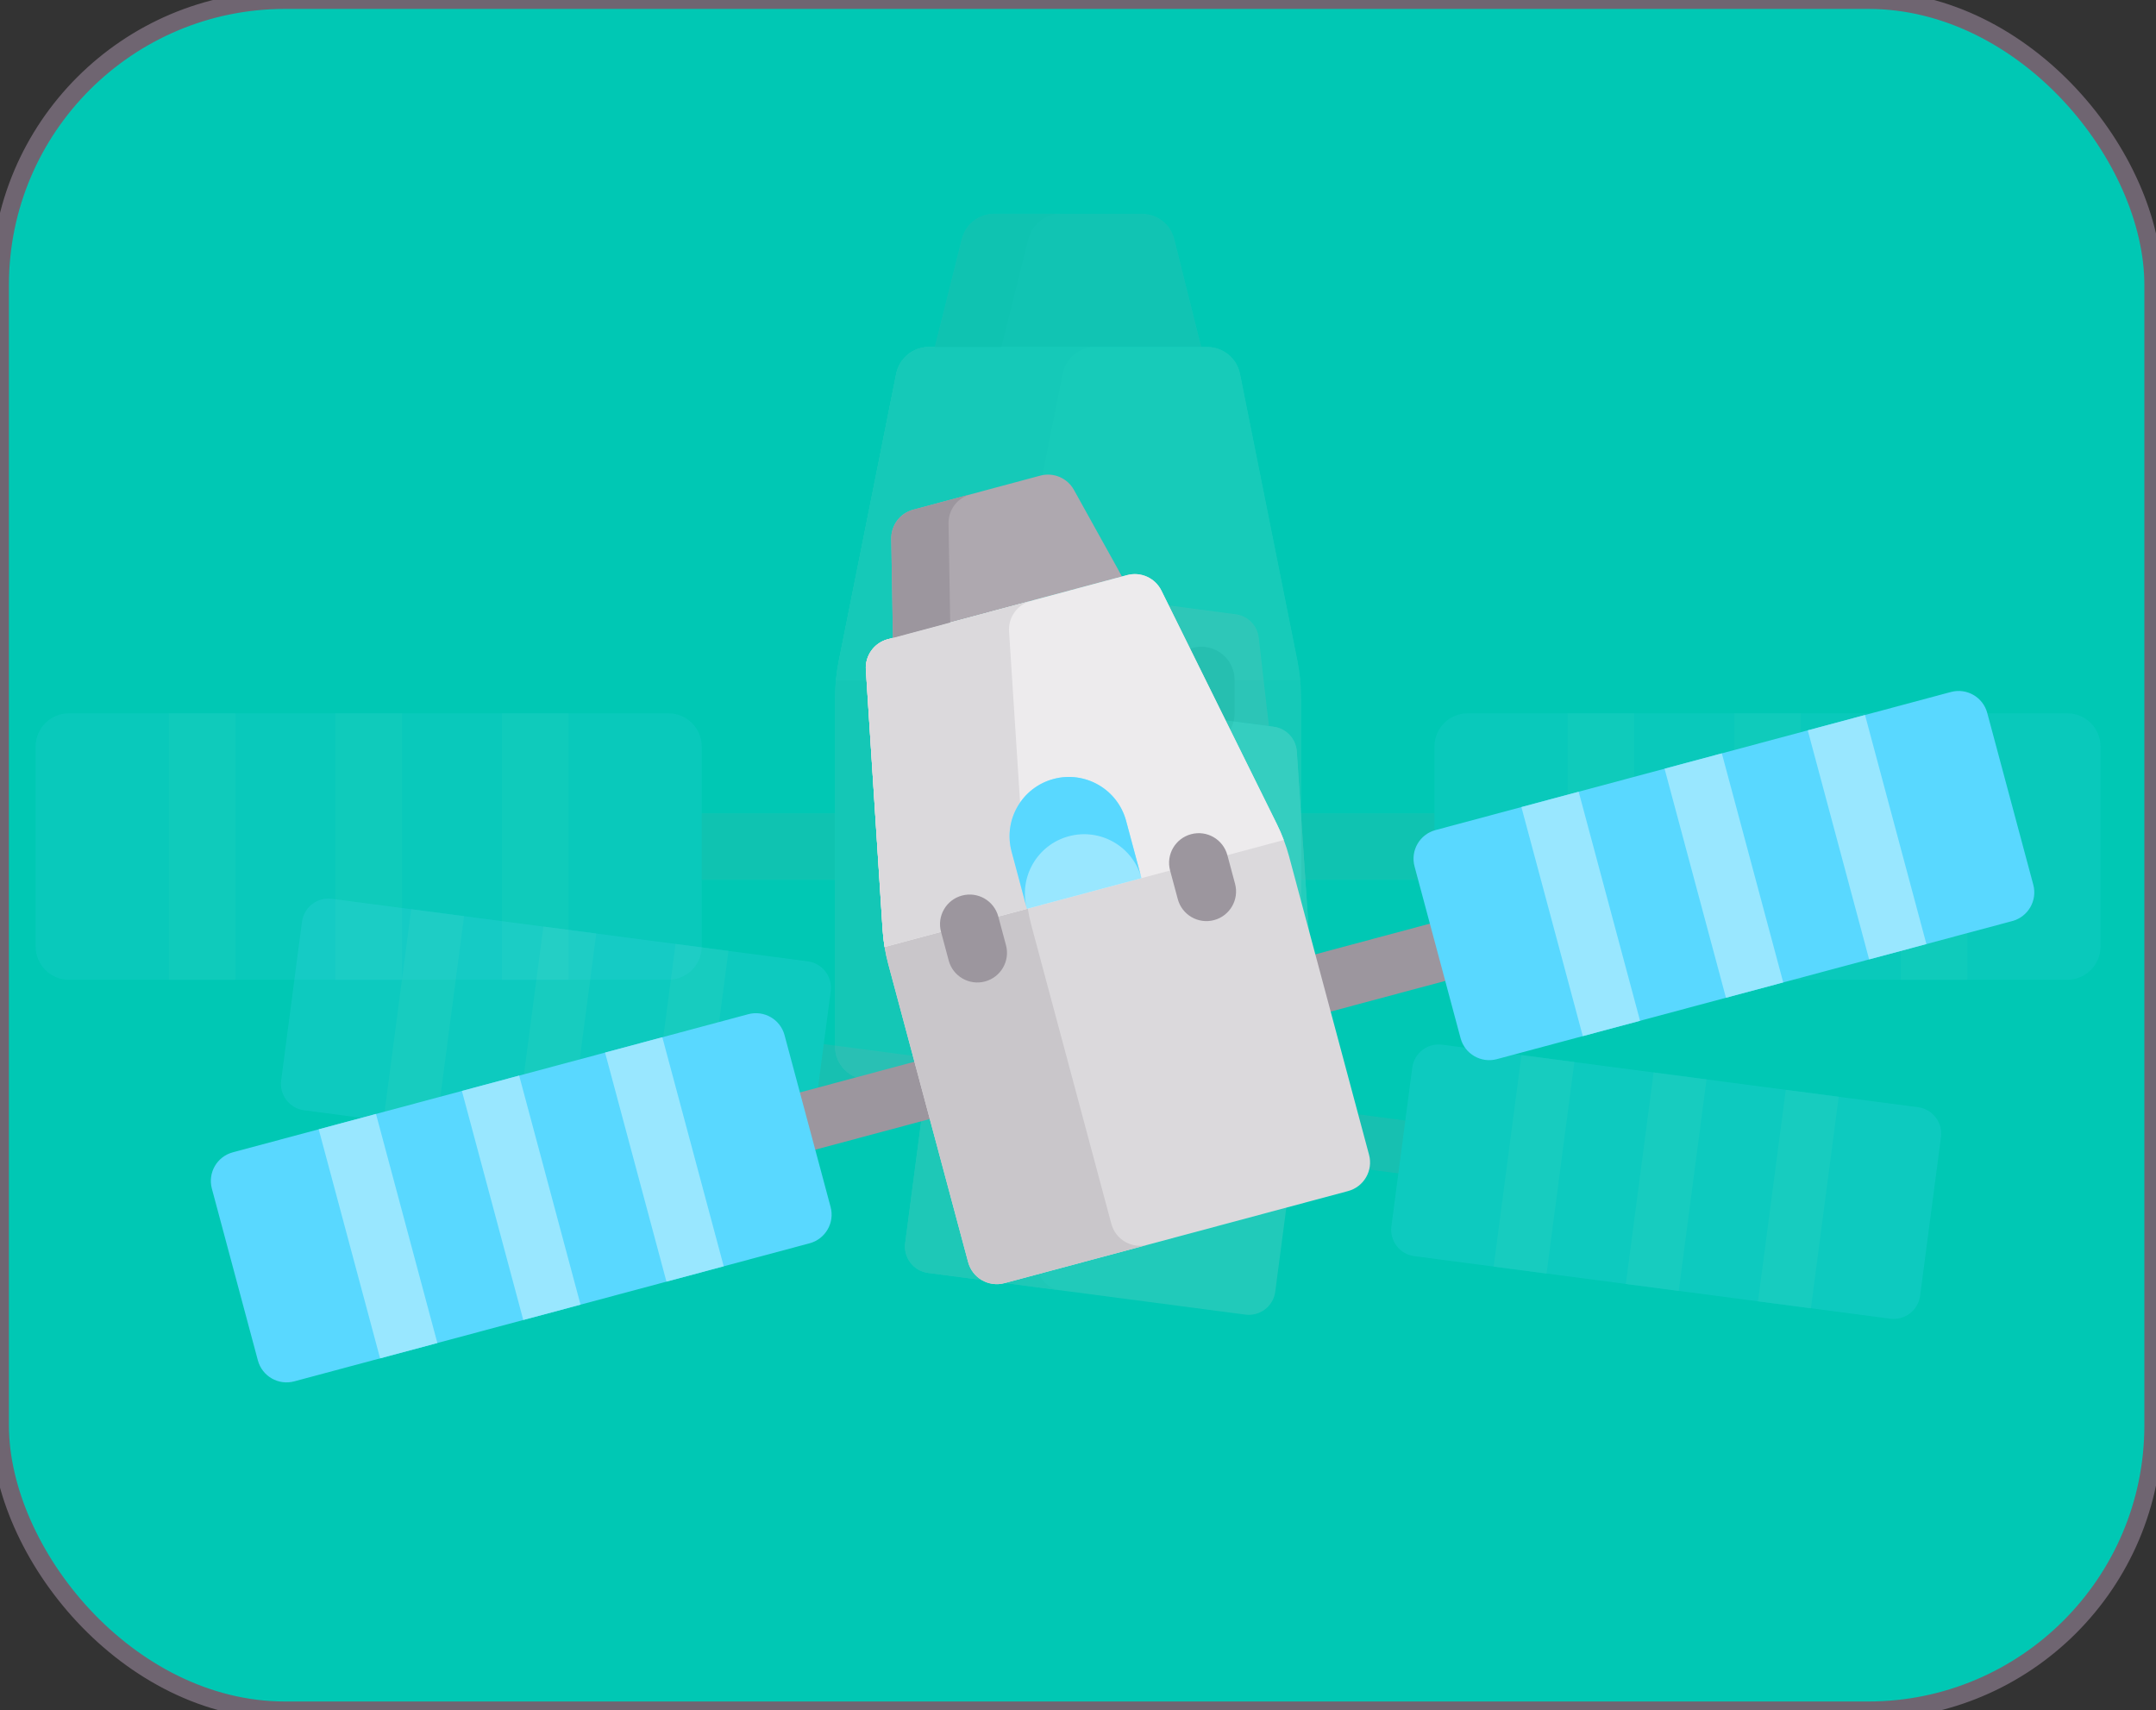 <svg width="121" height="96" viewBox="0 0 121 96" fill="none" xmlns="http://www.w3.org/2000/svg">
<rect x="0" y="0" width="121" height="96" fill="#333333" stroke="none"/>
<rect width="120.847" height="96" rx="16" fill="#00C8B4"/>
<rect width="120.847" height="96" rx="16" stroke="#6F6571"/>
<g opacity="0.15">
<path d="M81.838 63.282L43.265 58.213L42.875 61.18L81.448 66.249L81.838 63.282Z" fill="#9C969E"/>
<path d="M70.643 35.788C70.565 35.106 70.032 34.565 69.351 34.476L62.767 33.61C62.086 33.521 61.432 33.906 61.18 34.545L59.345 39.197L71.214 40.757L70.643 35.788Z" fill="#AEA8AF"/>
<path d="M73.656 55.291L72.779 42.176C72.731 41.464 72.188 40.885 71.481 40.792L59.078 39.162C58.371 39.069 57.696 39.489 57.467 40.164L53.231 52.607C53.041 53.166 52.906 53.744 52.829 54.33L50.801 69.768C50.693 70.587 51.27 71.338 52.089 71.446L69.892 73.785C70.712 73.893 71.463 73.316 71.571 72.497L73.599 57.059C73.676 56.473 73.695 55.881 73.656 55.291Z" fill="#DBD9DC"/>
<path d="M58.218 70.743L60.247 55.305C60.324 54.718 60.459 54.141 60.649 53.582L64.885 41.139C65.114 40.464 65.789 40.044 66.496 40.137L59.078 39.163C58.371 39.07 57.697 39.489 57.467 40.164L53.232 52.607C53.041 53.167 52.906 53.744 52.829 54.33L50.801 69.768C50.693 70.587 51.27 71.339 52.089 71.446L59.507 72.421C58.688 72.313 58.111 71.562 58.218 70.743Z" fill="#C9C6CA"/>
<path d="M71.481 40.792L59.078 39.163C58.371 39.069 57.696 39.489 57.467 40.164L53.231 52.607C53.137 52.885 53.056 53.168 52.989 53.454L73.671 56.172C73.68 55.878 73.675 55.584 73.656 55.29L72.779 42.176C72.731 41.464 72.188 40.885 71.481 40.792Z" fill="#EDEBED"/>
<path d="M60.407 54.429C60.474 54.143 60.555 53.86 60.649 53.582L64.885 41.139C65.114 40.464 65.789 40.044 66.496 40.137L59.078 39.163C58.371 39.07 57.697 39.489 57.467 40.164L53.232 52.607C53.137 52.885 53.056 53.168 52.989 53.454L60.407 54.429Z" fill="#DBD9DC"/>
<path d="M18.628 50.449L45.332 53.957C46.151 54.065 46.728 54.816 46.621 55.636L45.451 64.537C45.343 65.357 44.592 65.933 43.773 65.826L17.068 62.317C16.249 62.209 15.672 61.458 15.78 60.639L16.949 51.737C17.057 50.918 17.808 50.341 18.628 50.449Z" fill="#59D8FF"/>
<path d="M64.11 48.879C62.471 48.663 60.968 49.817 60.753 51.456L60.363 54.423L66.297 55.203L66.687 52.236C66.902 50.597 65.748 49.094 64.11 48.879Z" fill="#99E7FF"/>
<path d="M57.006 57C56.186 56.893 55.609 56.142 55.717 55.322L55.912 53.838C56.02 53.018 56.771 52.442 57.591 52.55C58.411 52.657 58.987 53.408 58.879 54.228L58.684 55.712C58.577 56.532 57.826 57.108 57.006 57Z" fill="#9C969E"/>
<path d="M68.874 58.56C68.054 58.452 67.478 57.701 67.586 56.881L67.781 55.398C67.888 54.578 68.639 54.002 69.459 54.109C70.279 54.217 70.856 54.968 70.748 55.788L70.553 57.271C70.445 58.091 69.694 58.668 68.874 58.56Z" fill="#9C969E"/>
<path d="M26.045 51.424L23.078 51.034L21.519 62.902L24.486 63.292L26.045 51.424Z" fill="#99E7FF"/>
<path d="M40.881 53.373L37.914 52.983L36.354 64.851L39.321 65.241L40.881 53.373Z" fill="#99E7FF"/>
<path d="M33.463 52.398L30.496 52.009L28.936 63.876L31.904 64.266L33.463 52.398Z" fill="#99E7FF"/>
<path d="M80.938 58.636L107.642 62.145C108.462 62.252 109.039 63.004 108.931 63.823L107.761 72.725C107.654 73.544 106.902 74.121 106.083 74.013L79.379 70.504C78.559 70.397 77.982 69.645 78.09 68.826L79.26 59.925C79.367 59.105 80.119 58.528 80.938 58.636Z" fill="#59D8FF"/>
<path d="M88.356 59.611L85.388 59.221L83.829 71.089L86.796 71.479L88.356 59.611Z" fill="#99E7FF"/>
<path d="M103.191 61.561L100.224 61.171L98.665 73.038L101.632 73.428L103.191 61.561Z" fill="#99E7FF"/>
<path d="M95.773 60.586L92.806 60.196L91.247 72.064L94.214 72.454L95.773 60.586Z" fill="#99E7FF"/>
<path d="M64.11 48.879C62.471 48.663 60.968 49.817 60.753 51.456L60.363 54.423C60.578 52.784 62.081 51.631 63.72 51.846C65.358 52.061 66.512 53.564 66.297 55.203L66.687 52.236C66.902 50.597 65.748 49.094 64.11 48.879Z" fill="#59D8FF"/>
<path d="M65.734 34L62.767 33.61C62.086 33.521 61.432 33.906 61.18 34.545L59.345 39.197L62.312 39.587L64.147 34.935C64.399 34.296 65.053 33.911 65.734 34Z" fill="#9C969E"/>
</g>
<g opacity="0.1">
<path d="M84.244 45.645H35.646V49.383H84.244V45.645Z" fill="#9C969E"/>
<path d="M65.905 13.416C65.697 12.584 64.95 12 64.092 12H55.796C54.938 12 54.19 12.584 53.982 13.416L52.467 19.477H67.42L65.905 13.416Z" fill="#AEA8AF"/>
<path d="M72.81 37.079L69.59 20.979C69.415 20.106 68.648 19.477 67.757 19.477H52.131C51.24 19.477 50.473 20.105 50.298 20.979L47.078 37.079C46.933 37.803 46.86 38.54 46.86 39.279V58.729C46.86 59.761 47.697 60.598 48.729 60.598H71.159C72.191 60.598 73.028 59.761 73.028 58.729V39.279C73.028 38.54 72.955 37.804 72.81 37.079Z" fill="#DBD9DC"/>
<path d="M56.206 58.729V39.279C56.206 38.54 56.279 37.803 56.424 37.079L59.644 20.979C59.819 20.106 60.586 19.477 61.477 19.477H52.131C51.24 19.477 50.473 20.106 50.298 20.979L47.078 37.079C46.933 37.804 46.86 38.54 46.86 39.279V58.729C46.86 59.761 47.697 60.598 48.729 60.598H58.075C57.042 60.598 56.206 59.761 56.206 58.729Z" fill="#C9C6CA"/>
<path d="M67.757 19.477H52.131C51.24 19.477 50.473 20.105 50.298 20.979L47.078 37.079C47.005 37.439 46.952 37.803 46.915 38.168H72.972C72.936 37.803 72.882 37.439 72.81 37.079L69.59 20.979C69.415 20.106 68.648 19.477 67.757 19.477Z" fill="#EDEBED"/>
<path d="M56.261 38.168C56.297 37.803 56.351 37.439 56.424 37.079L59.644 20.979C59.819 20.106 60.586 19.477 61.477 19.477H52.131C51.24 19.477 50.473 20.106 50.298 20.979L47.078 37.079C47.006 37.44 46.952 37.803 46.915 38.168H56.261Z" fill="#DBD9DC"/>
<path d="M3.869 40.037H37.514C38.546 40.037 39.383 40.874 39.383 41.907V53.121C39.383 54.154 38.546 54.99 37.514 54.99H3.869C2.837 54.99 2 54.154 2 53.121L2 41.907C2 40.874 2.837 40.037 3.869 40.037Z" fill="#59D8FF"/>
<path d="M59.944 30.692C57.879 30.692 56.206 32.365 56.206 34.43V38.168H63.682V34.43C63.682 32.365 62.008 30.692 59.944 30.692Z" fill="#99E7FF"/>
<path d="M52.467 41.907C51.434 41.907 50.598 41.07 50.598 40.037V38.168C50.598 37.135 51.434 36.299 52.467 36.299C53.5 36.299 54.337 37.135 54.337 38.168V40.037C54.337 41.071 53.5 41.907 52.467 41.907Z" fill="#9C969E"/>
<path d="M67.421 41.907C66.387 41.907 65.551 41.071 65.551 40.037V38.168C65.551 37.135 66.388 36.299 67.421 36.299C68.454 36.299 69.29 37.135 69.29 38.168V40.037C69.29 41.071 68.454 41.907 67.421 41.907Z" fill="#9C969E"/>
<path d="M13.214 40.038H9.476V54.99H13.214V40.038Z" fill="#99E7FF"/>
<path d="M31.906 40.038H28.168V54.99H31.906V40.038Z" fill="#99E7FF"/>
<path d="M22.56 40.038H18.822V54.99H22.56V40.038Z" fill="#99E7FF"/>
<path d="M82.374 40.037H116.019C117.051 40.037 117.888 40.874 117.888 41.907V53.121C117.888 54.154 117.051 54.99 116.019 54.99H82.374C81.341 54.99 80.505 54.154 80.505 53.121V41.907C80.505 40.874 81.341 40.037 82.374 40.037Z" fill="#59D8FF"/>
<path d="M91.719 40.038H87.981V54.99H91.719V40.038Z" fill="#99E7FF"/>
<path d="M110.411 40.038H106.672V54.99H110.411V40.038Z" fill="#99E7FF"/>
<path d="M101.065 40.038H97.327V54.99H101.065V40.038Z" fill="#99E7FF"/>
<path d="M59.944 30.692C57.879 30.692 56.206 32.365 56.206 34.43V38.168C56.206 36.103 57.879 34.43 59.944 34.43C62.008 34.43 63.682 36.103 63.682 38.168V34.43C63.682 32.365 62.008 30.692 59.944 30.692Z" fill="#59D8FF"/>
<path d="M59.534 12H55.796C54.938 12 54.191 12.584 53.983 13.416L52.467 19.477H56.206L57.721 13.416C57.929 12.584 58.676 12 59.534 12Z" fill="#9C969E"/>
</g>
<path d="M83.464 50.98L41.679 62.176L42.541 65.39L84.325 54.194L83.464 50.98Z" fill="#9C969E"/>
<path d="M60.271 27.495C59.901 26.827 59.123 26.498 58.386 26.695L51.253 28.607C50.516 28.804 50.007 29.478 50.02 30.242L50.114 35.802L62.97 32.357L60.271 27.495Z" fill="#AEA8AF"/>
<path d="M71.659 46.25L65.182 33.149C64.83 32.438 64.026 32.074 63.26 32.279L49.825 35.879C49.059 36.084 48.544 36.802 48.595 37.593L49.535 52.178C49.577 52.834 49.684 53.484 49.854 54.119L54.335 70.842C54.573 71.73 55.485 72.256 56.373 72.019L75.658 66.851C76.546 66.613 77.072 65.701 76.834 64.814L72.353 48.09C72.183 47.456 71.951 46.839 71.659 46.25Z" fill="#DBD9DC"/>
<path d="M62.371 68.689L57.89 51.966C57.72 51.331 57.613 50.681 57.571 50.025L56.63 35.44C56.579 34.649 57.094 33.931 57.86 33.726L49.825 35.879C49.059 36.084 48.544 36.802 48.595 37.593L49.535 52.178C49.578 52.834 49.684 53.484 49.855 54.119L54.335 70.842C54.573 71.73 55.486 72.257 56.373 72.019L64.409 69.866C63.521 70.103 62.608 69.577 62.371 68.689Z" fill="#C9C6CA"/>
<path d="M63.26 32.279L49.825 35.879C49.059 36.084 48.544 36.802 48.595 37.593L49.535 52.178C49.556 52.504 49.593 52.829 49.646 53.151L72.05 47.148C71.935 46.843 71.804 46.543 71.659 46.249L65.182 33.149C64.83 32.438 64.026 32.074 63.26 32.279Z" fill="#EDEBED"/>
<path d="M57.682 50.998C57.629 50.676 57.591 50.351 57.571 50.025L56.63 35.44C56.579 34.649 57.094 33.931 57.86 33.726L49.825 35.879C49.059 36.084 48.544 36.802 48.595 37.593L49.535 52.178C49.556 52.504 49.593 52.829 49.646 53.152L57.682 50.998Z" fill="#DBD9DC"/>
<path d="M13.066 64.676L41.994 56.925C42.881 56.687 43.794 57.213 44.031 58.101L46.615 67.743C46.853 68.631 46.326 69.543 45.439 69.781L16.511 77.532C15.624 77.77 14.711 77.243 14.473 76.356L11.89 66.713C11.652 65.826 12.179 64.913 13.066 64.676Z" fill="#59D8FF"/>
<path d="M59.126 43.722C57.351 44.197 56.297 46.022 56.773 47.797L57.634 51.011L64.062 49.289L63.201 46.075C62.725 44.3 60.901 43.246 59.126 43.722Z" fill="#99E7FF"/>
<path d="M55.281 55.087C54.393 55.325 53.481 54.798 53.243 53.91L52.813 52.303C52.575 51.415 53.101 50.503 53.989 50.265C54.877 50.027 55.789 50.554 56.027 51.442L56.458 53.049C56.696 53.937 56.169 54.849 55.281 55.087Z" fill="#9C969E"/>
<path d="M68.138 51.642C67.249 51.88 66.338 51.353 66.1 50.465L65.669 48.858C65.431 47.97 65.958 47.059 66.846 46.821C67.734 46.583 68.645 47.109 68.883 47.997L69.314 49.604C69.552 50.492 69.026 51.404 68.138 51.642Z" fill="#9C969E"/>
<path d="M21.102 62.523L17.887 63.385L21.332 76.24L24.546 75.379L21.102 62.523Z" fill="#99E7FF"/>
<path d="M37.172 58.217L33.958 59.078L37.403 71.934L40.617 71.073L37.172 58.217Z" fill="#99E7FF"/>
<path d="M29.137 60.37L25.923 61.232L29.367 74.087L32.581 73.226L29.137 60.37Z" fill="#99E7FF"/>
<path d="M80.564 46.59L109.491 38.839C110.379 38.601 111.291 39.127 111.529 40.015L114.113 49.657C114.35 50.545 113.824 51.457 112.936 51.695L84.009 59.446C83.121 59.684 82.209 59.157 81.971 58.27L79.387 48.627C79.15 47.74 79.676 46.828 80.564 46.59Z" fill="#59D8FF"/>
<path d="M88.599 44.438L85.385 45.299L88.83 58.154L92.044 57.293L88.599 44.438Z" fill="#99E7FF"/>
<path d="M104.67 40.131L101.456 40.993L104.9 53.848L108.114 52.987L104.67 40.131Z" fill="#99E7FF"/>
<path d="M96.634 42.284L93.42 43.146L96.865 56.001L100.079 55.14L96.634 42.284Z" fill="#99E7FF"/>
<path d="M59.126 43.722C57.351 44.197 56.297 46.022 56.773 47.797L57.634 51.011C57.158 49.236 58.212 47.411 59.987 46.936C61.762 46.46 63.587 47.514 64.062 49.289L63.201 46.075C62.725 44.3 60.901 43.246 59.126 43.722Z" fill="#59D8FF"/>
<path d="M54.467 27.745L51.253 28.607C50.516 28.804 50.008 29.478 50.02 30.242L50.114 35.802L53.328 34.94L53.234 29.38C53.221 28.617 53.73 27.943 54.467 27.745Z" fill="#9C969E"/>
</svg>
